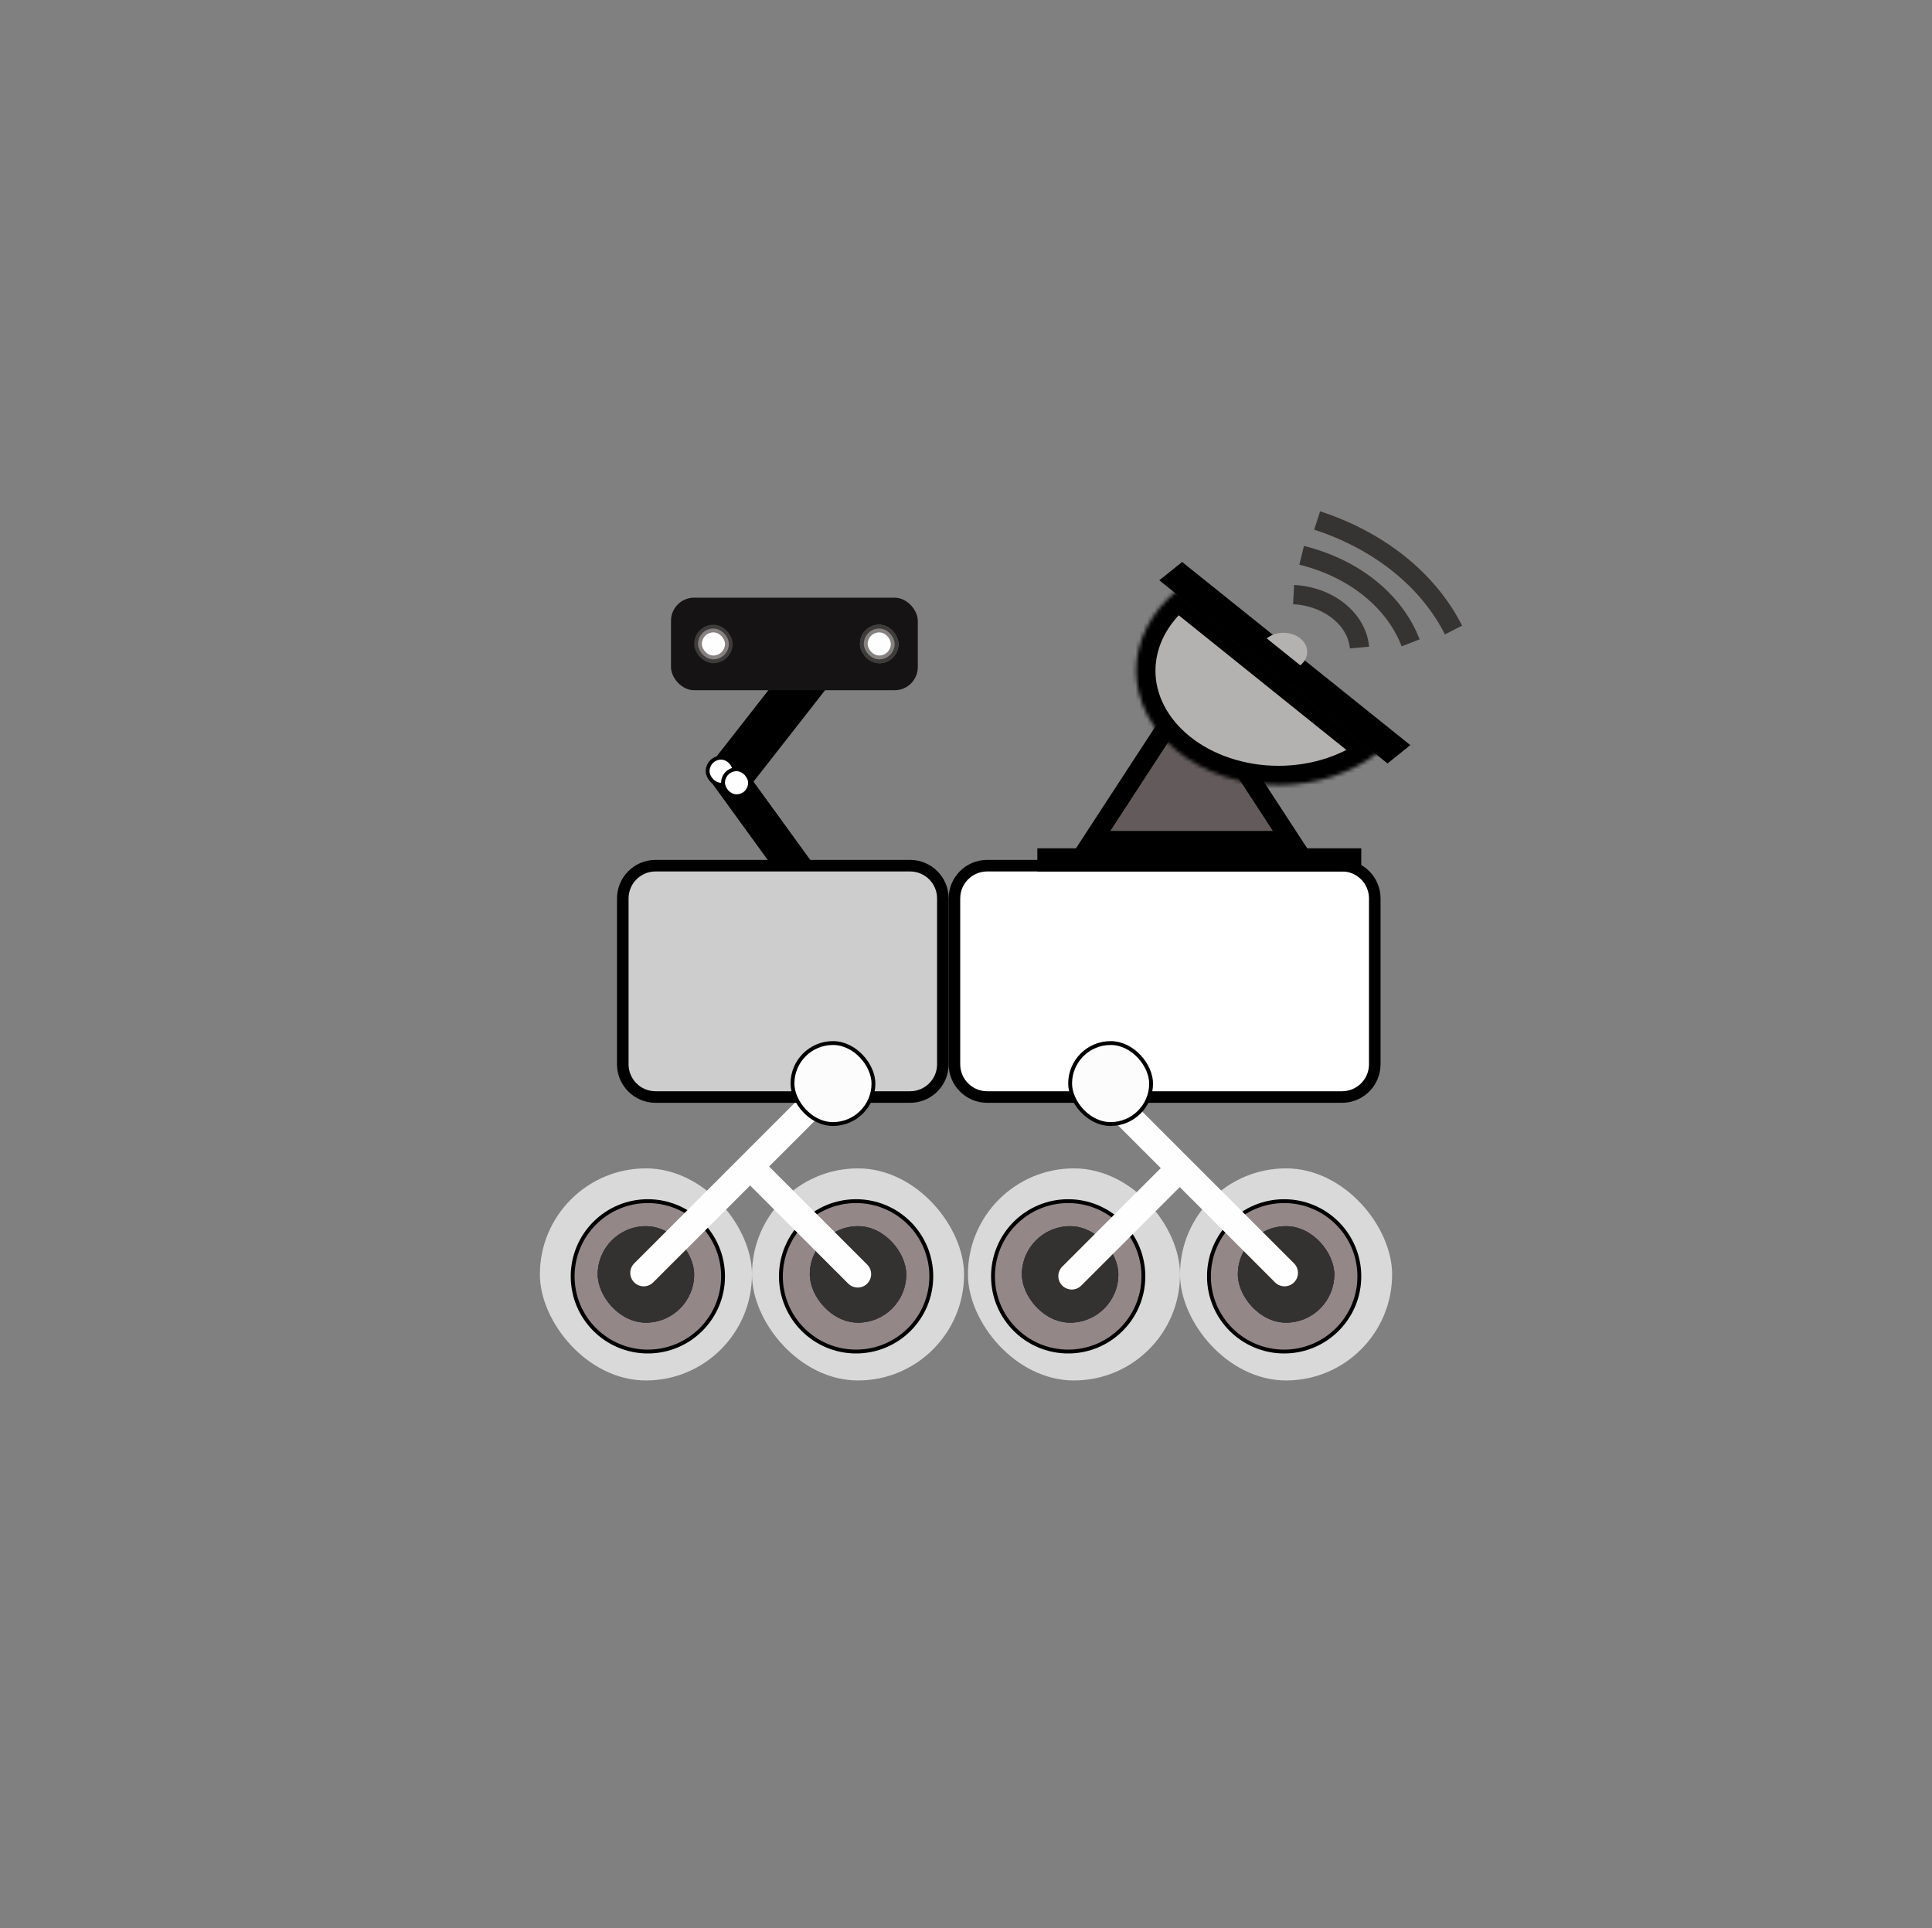 <svg width="501" height="500" viewBox="0 0 501 500" fill="none" xmlns="http://www.w3.org/2000/svg">
<rect x="0" y="0" width="501" height="500" fill="#808080" stroke="none"/>
<rect x="140" y="303" width="55" height="55" rx="27.5" fill="#D9D9D9"/>
<rect x="195" y="303" width="55" height="55" rx="27.5" fill="#D9D9D9"/>
<rect x="306" y="303" width="55" height="55" rx="27.5" fill="#D9D9D9"/>
<rect x="251" y="303" width="55" height="55" rx="27.5" fill="#D9D9D9"/>
<path d="M313.5 331C313.5 320.23 322.23 311.5 333 311.5C343.77 311.5 352.5 320.23 352.5 331C352.5 341.77 343.77 350.5 333 350.5C322.23 350.5 313.5 341.77 313.5 331Z" fill="#938787" stroke="black"/>
<path d="M257.5 331C257.5 320.23 266.23 311.5 277 311.5C287.77 311.5 296.5 320.23 296.5 331C296.5 341.77 287.77 350.5 277 350.5C266.23 350.5 257.5 341.77 257.5 331Z" fill="#938787" stroke="black"/>
<path d="M202.5 331C202.5 320.23 211.23 311.5 222 311.5C232.77 311.5 241.5 320.23 241.5 331C241.5 341.77 232.77 350.5 222 350.5C211.23 350.5 202.5 341.77 202.5 331Z" fill="#938787" stroke="black"/>
<path d="M148.5 331C148.5 320.23 157.23 311.5 168 311.5C178.77 311.5 187.5 320.23 187.5 331C187.5 341.77 178.77 350.5 168 350.5C157.23 350.5 148.5 341.77 148.5 331Z" fill="#938787" stroke="black"/>
<rect x="189" y="206.22" width="7.187" height="41.267" transform="rotate(-35.959 189 206.22)" fill="black"/>
<rect x="189" y="206.22" width="7.187" height="41.267" transform="rotate(-35.959 189 206.22)" fill="black"/>
<rect x="184" y="202.22" width="7.187" height="41.267" transform="rotate(-35.959 184 202.22)" fill="black"/>
<rect x="189" y="206.22" width="7.187" height="41.267" transform="rotate(-35.959 189 206.22)" fill="black"/>
<rect x="209.423" y="166" width="7.187" height="41.267" transform="rotate(38.029 209.423 166)" fill="black"/>
<rect x="213.423" y="168" width="7.187" height="41.267" transform="rotate(38.029 213.423 168)" fill="black"/>
<rect x="155" y="318" width="25" height="25" rx="12.5" fill="#343131"/>
<rect x="155" y="318" width="25" height="25" rx="12.5" fill="#343131"/>
<rect x="155" y="318" width="25" height="25" rx="12.5" fill="#343131"/>
<rect x="321" y="318" width="25" height="25" rx="12.5" fill="#343131"/>
<rect x="321" y="318" width="25" height="25" rx="12.5" fill="#343131"/>
<rect x="321" y="318" width="25" height="25" rx="12.5" fill="#343131"/>
<rect x="210" y="318" width="25" height="25" rx="12.5" fill="#343131"/>
<rect x="210" y="318" width="25" height="25" rx="12.5" fill="#343131"/>
<rect x="210" y="318" width="25" height="25" rx="12.5" fill="#343131"/>
<rect x="265" y="318" width="25" height="25" rx="12.5" fill="#343131"/>
<rect x="265" y="318" width="25" height="25" rx="12.5" fill="#343131"/>
<rect x="265" y="318" width="25" height="25" rx="12.5" fill="#343131"/>
<path d="M219.642 272.462C221.002 271.102 223.206 271.102 224.566 272.462C225.926 273.822 225.926 276.026 224.566 277.386L169.386 332.566C168.026 333.926 165.822 333.926 164.462 332.566C163.102 331.206 163.102 329.002 164.462 327.642L219.642 272.462Z" fill="#FFFEFE"/>
<path d="M275.462 277.386C274.102 276.026 274.102 273.822 275.462 272.462C276.822 271.102 279.026 271.102 280.386 272.462L335.566 327.642C336.926 329.002 336.926 331.206 335.566 332.566C334.206 333.926 332.002 333.926 330.642 332.566L275.462 277.386Z" fill="#FFFEFE"/>
<path d="M193 305.924L197.924 301L224.884 327.96C226.243 329.319 226.243 331.524 224.884 332.884C223.524 334.243 221.319 334.243 219.96 332.884L193 305.924Z" fill="#FFFEFE"/>
<path d="M304.94 299L309.864 303.924L280.386 333.402C279.026 334.762 276.822 334.762 275.462 333.402C274.102 332.043 274.102 329.838 275.462 328.479L304.94 299Z" fill="#FFFEFE"/>
<path d="M247.5 233C247.5 228.306 251.306 224.5 256 224.5H348C352.694 224.5 356.5 228.306 356.5 233V276C356.5 280.694 352.694 284.5 348 284.5H256C251.306 284.5 247.5 280.694 247.5 276V233Z" fill="white" stroke="black" stroke-width="3"/>
<path d="M161.5 233C161.5 228.306 165.306 224.5 170 224.5H236C240.694 224.5 244.5 228.306 244.5 233V276C244.5 280.694 240.694 284.5 236 284.5H170C165.306 284.5 161.5 280.694 161.5 276V233Z" fill="#CDCDCD" stroke="black" stroke-width="3"/>
<rect x="205.5" y="270.5" width="21" height="21" rx="10.5" fill="#FCFCFC" stroke="black"/>
<rect x="277.5" y="270.5" width="21" height="21" rx="10.5" fill="#FCFCFC" stroke="black"/>
<rect x="174" y="155" width="64" height="24" rx="6" fill="#151313"/>
<rect x="180" y="162" width="10" height="10" rx="5" fill="#3D3B3B"/>
<rect x="223" y="162" width="10" height="10" rx="5" fill="#726F6F"/>
<rect x="223" y="162" width="10" height="10" rx="5" fill="#3D3B3B"/>
<rect x="181" y="163" width="8" height="8" rx="4" fill="#868080"/>
<rect x="224" y="163" width="8" height="8" rx="4" fill="#868080"/>
<rect x="182" y="164" width="6" height="6" rx="3" fill="#FFFEFE"/>
<rect x="225" y="164" width="6" height="6" rx="3" fill="#FFFEFE"/>
<rect x="183.5" y="196.5" width="7" height="7" rx="3.5" fill="#FFFEFE" stroke="black"/>
<rect x="187.5" y="199.5" width="7" height="7" rx="3.5" fill="#FFFEFE" stroke="black"/>
<rect width="0.526" height="6.571" transform="matrix(0.617 -0.787 -0.787 -0.617 194.169 201.471)" fill="black"/>
<rect width="0.526" height="6.571" transform="matrix(0.617 -0.787 -0.787 -0.617 189.169 206.471)" fill="black"/>
<path d="M283.303 218L309 178.578L334.697 218H283.303Z" fill="#635B5B" stroke="black" stroke-width="5"/>
<rect x="270.5" y="221.5" width="81" height="3" fill="#635B5B" stroke="black" stroke-width="3"/>
<mask id="path-40-inside-1_0_1" fill="white">
<path d="M305.44 152.973C298.516 158.534 294.626 166.078 294.626 173.943C294.626 181.808 298.516 189.352 305.44 194.913C312.363 200.475 321.754 203.599 331.545 203.599C341.336 203.599 350.727 200.475 357.65 194.913L331.545 173.943L305.44 152.973Z"/>
</mask>
<path d="M305.44 152.973C298.516 158.534 294.626 166.078 294.626 173.943C294.626 181.808 298.516 189.352 305.44 194.913C312.363 200.475 321.754 203.599 331.545 203.599C341.336 203.599 350.727 200.475 357.65 194.913L331.545 173.943L305.44 152.973Z" fill="#B4B1B1" stroke="black" stroke-width="10" mask="url(#path-40-inside-1_0_1)"/>
<rect y="2.377" width="72.079" height="3.795" transform="matrix(0.78 0.626 -0.78 0.626 308.398 146.628)" fill="#B4B1B1" stroke="black" stroke-width="3.795"/>
<path d="M328.483 165.552C329.637 164.625 331.202 164.104 332.834 164.104C334.465 164.104 336.031 164.625 337.184 165.552C338.338 166.479 338.987 167.736 338.987 169.047C338.987 170.358 338.338 171.615 337.184 172.542L332.834 169.047L328.483 165.552Z" fill="#B4B1B1"/>
<path d="M335.453 154.201V154.201C344.582 154.676 351.884 160.599 352.542 167.928V167.928" stroke="#363333" stroke-width="5"/>
<path d="M341.558 134.984V134.984C357.543 140.172 370.245 150.322 376.787 163.135L376.916 163.388" stroke="#363333" stroke-width="5"/>
<path d="M337.536 144.012V144.012C350.977 147.318 361.523 155.738 365.721 166.515L365.799 166.715" stroke="#363333" stroke-width="5"/>
</svg>
